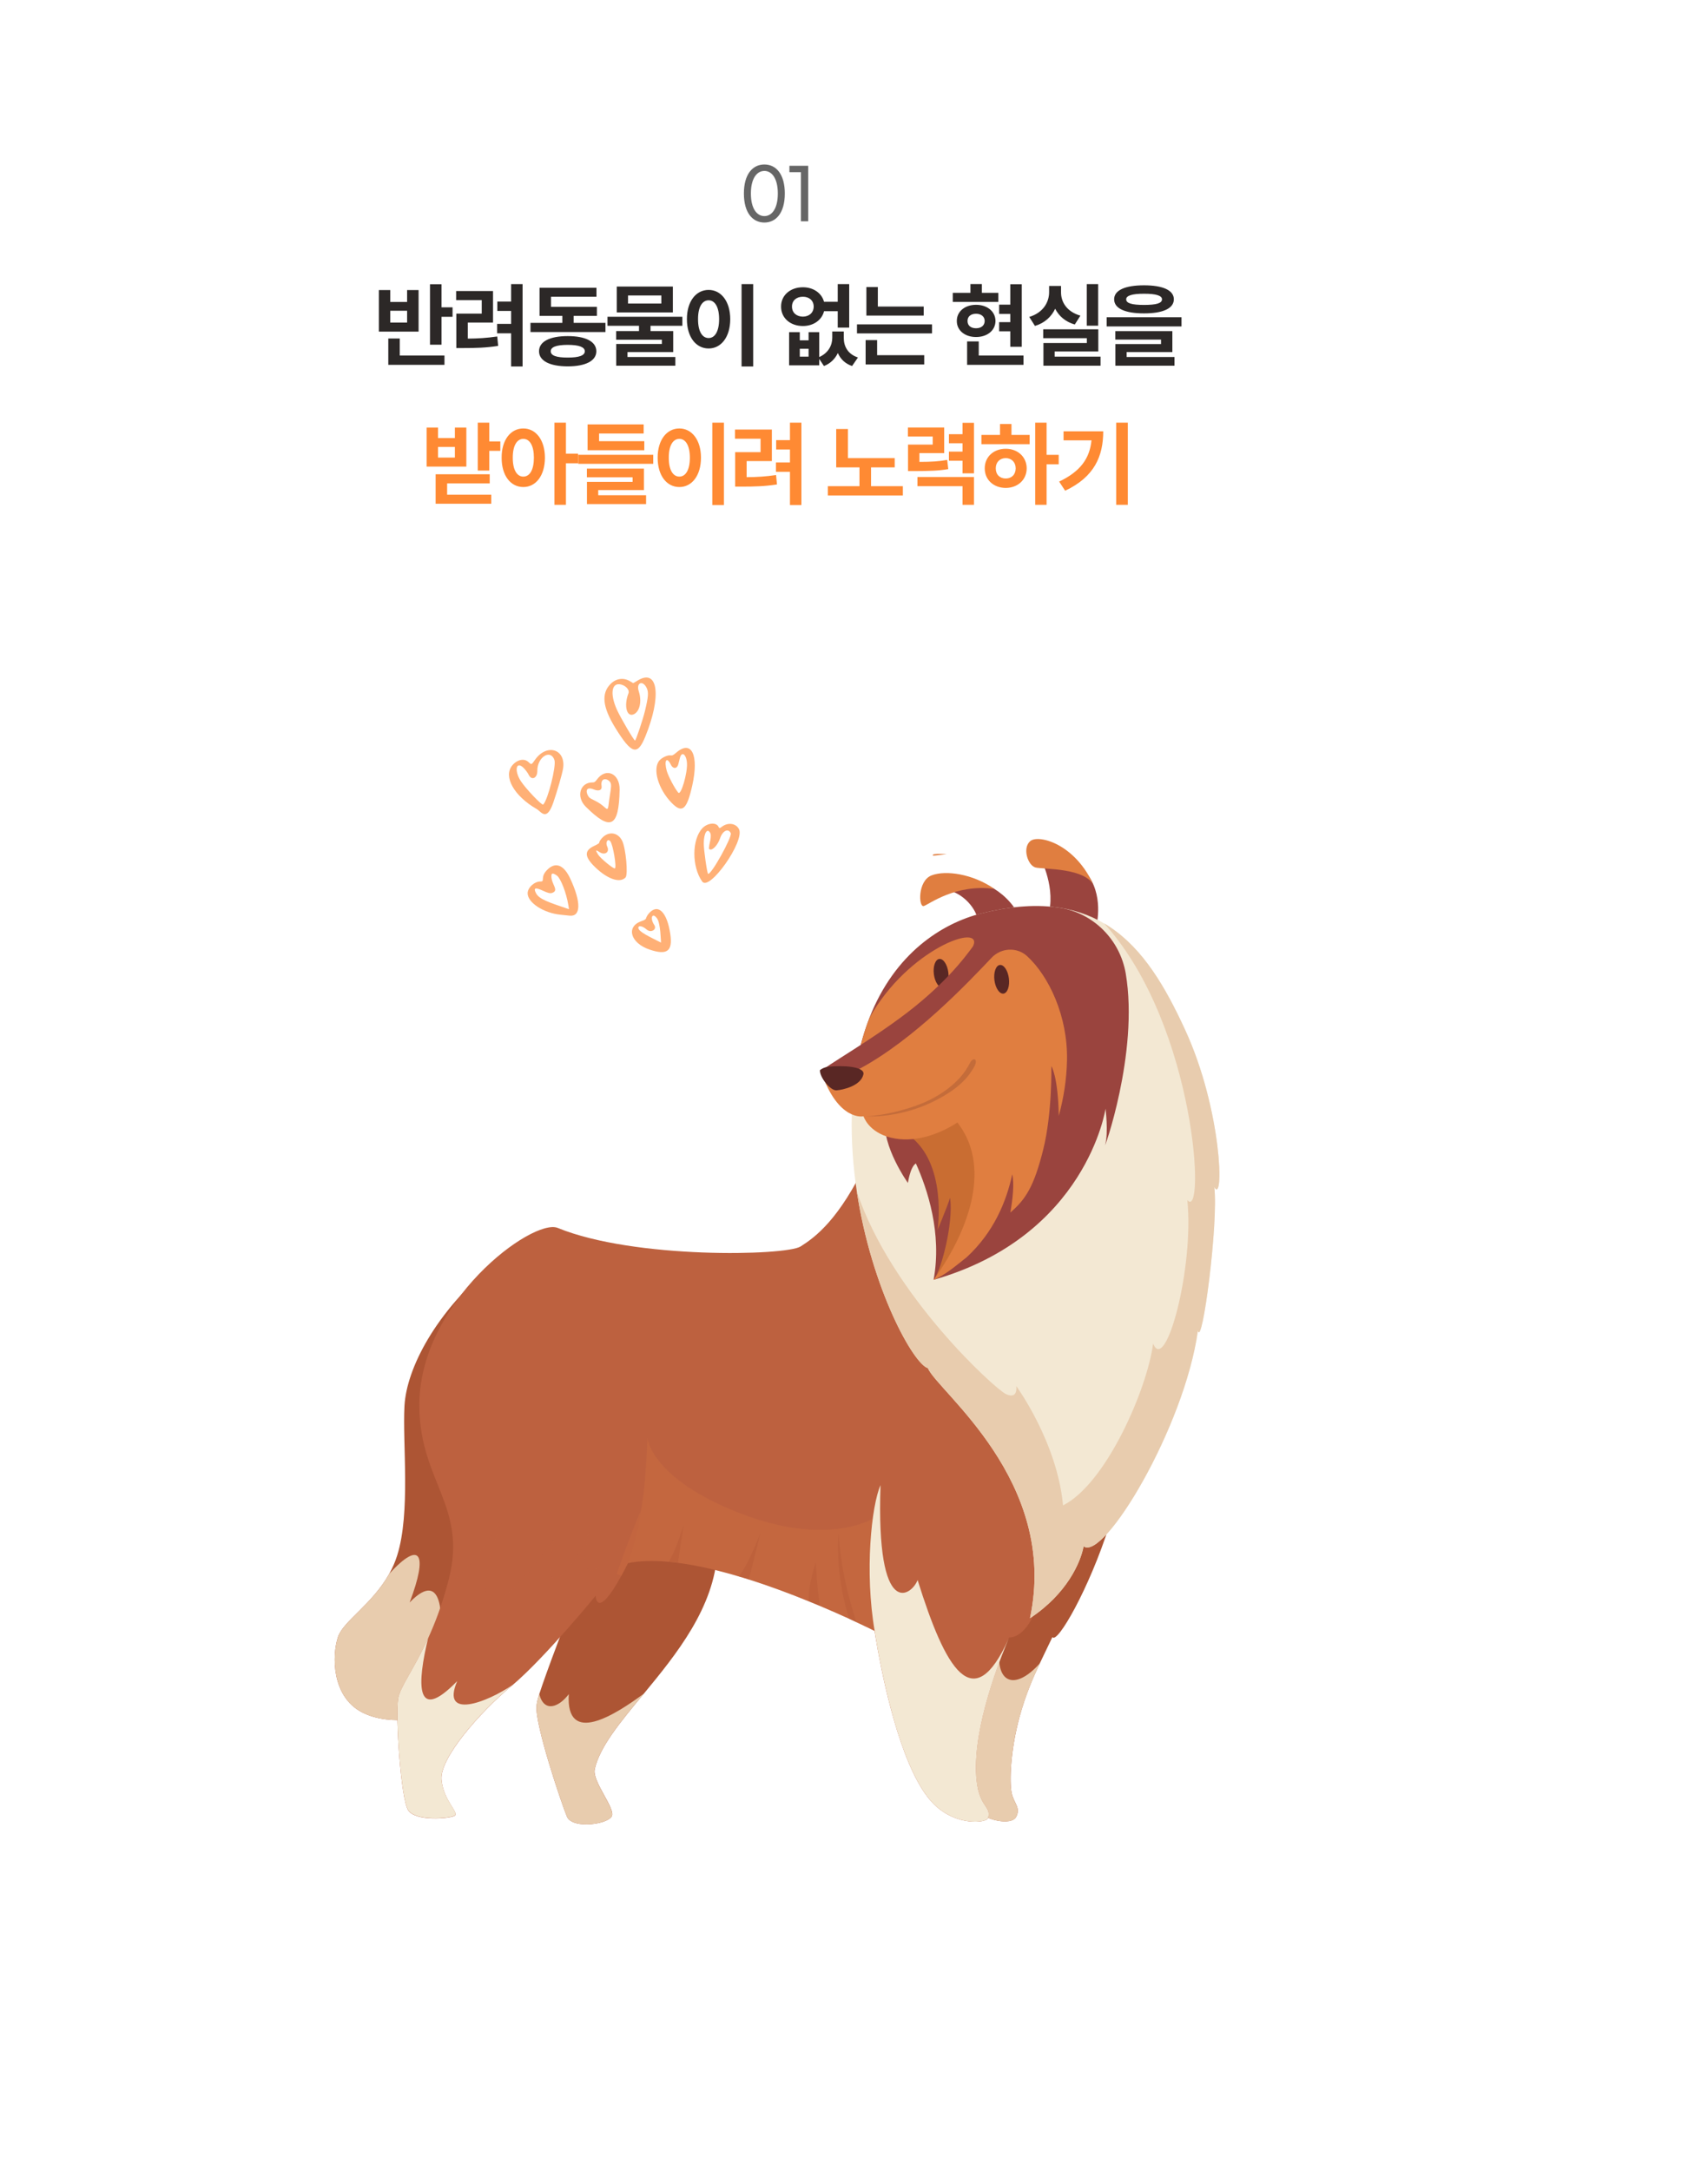 <svg width="444" height="564" viewBox="0 0 444 564" fill="none" xmlns="http://www.w3.org/2000/svg">
<g filter="url(#filter0_d_663_2055)">
<rect x="10" y="10" width="384" height="504" rx="8" fill="white"/>
</g>
<path d="M198.706 57.818C201.73 57.818 204.016 55.316 204.016 50.276C204.016 45.236 201.73 42.734 198.706 42.734C195.664 42.734 193.378 45.236 193.378 50.276C193.378 55.316 195.664 57.818 198.706 57.818ZM198.706 56.144C196.744 56.144 195.196 54.2 195.196 50.276C195.196 46.37 196.744 44.408 198.706 44.408C200.65 44.408 202.198 46.37 202.198 50.276C202.198 54.2 200.65 56.144 198.706 56.144ZM208.199 57.494H210.089V43.076H205.211V44.732H208.199V57.494Z" fill="#666666"/>
<path d="M114.779 73.848H111.779V89.552H114.779V82.309H117.646V79.848H114.779V73.848ZM98.486 86.155H108.812V75.356H105.828V78.448H101.453V75.356H98.486V86.155ZM100.939 94.79H115.541V92.379H103.922V87.945H100.939V94.79ZM101.453 83.809V80.743H105.828V83.809H101.453ZM135.845 73.815H132.87V78.356H129.281V80.784H132.87V84.149H129.223V86.594H132.87V95.213H135.845V73.815ZM118.574 77.983H125.229V81.481H118.624V90.431H120.306C123.588 90.431 126.306 90.365 129.497 89.867L129.257 87.423C126.571 87.82 124.243 87.953 121.607 87.978V83.801H128.163V75.605H118.574V77.983ZM157.392 83.892H149.121V82.069H155.163V79.724H143.237V77.097H155.055V74.768H140.254V82.069H146.188V83.892H137.9V86.262H157.392V83.892ZM140.121 91.268C140.121 93.762 142.931 95.18 147.588 95.188C152.221 95.18 155.005 93.762 155.022 91.268C155.005 88.732 152.221 87.323 147.588 87.323C142.931 87.323 140.121 88.732 140.121 91.268ZM143.171 91.268C143.154 90.166 144.638 89.602 147.588 89.602C150.489 89.602 152.014 90.166 152.022 91.268C152.014 92.379 150.489 92.909 147.588 92.901C144.638 92.909 143.154 92.379 143.171 91.268ZM177.381 82.301H157.922V84.646H166.11V86.014H160.168V88.268H172.052V89.37H160.185V95.014H175.558V92.76H163.119V91.475H175.003V86.014H169.11V84.646H177.381V82.301ZM160.326 81.174H174.911V74.453H160.326V81.174ZM163.26 78.862V76.765H171.92V78.862H163.26ZM195.796 73.815H192.771V95.213H195.796V73.815ZM178.566 82.914C178.558 87.605 180.945 90.539 184.21 90.539C187.434 90.539 189.82 87.605 189.829 82.914C189.82 78.273 187.434 75.323 184.21 75.323C180.945 75.323 178.558 78.273 178.566 82.914ZM181.458 82.914C181.442 79.757 182.552 78.025 184.21 78.025C185.834 78.025 186.936 79.757 186.936 82.914C186.936 86.105 185.834 87.829 184.21 87.829C182.552 87.829 181.442 86.105 181.458 82.914ZM207.908 86.304H205.132V94.923H212.963V93.257L214.19 95.097C215.913 94.434 217.09 93.207 217.803 91.724C218.474 93.257 219.659 94.467 221.499 95.097L223.032 92.876C220.38 92.022 219.328 89.95 219.344 87.771V86.13H216.353V87.771C216.344 89.71 215.342 91.707 212.963 92.768V86.304H210.195V88.417H207.908V86.304ZM203.043 79.649C203.027 82.624 205.438 84.704 208.72 84.704C211.455 84.704 213.643 83.171 214.215 80.851H217.77V85.119H220.753V73.815H217.77V78.406H214.206C213.61 76.144 211.43 74.635 208.72 74.635C205.438 74.635 203.027 76.716 203.043 79.649ZM205.878 79.649C205.878 78.066 207.054 77.097 208.72 77.097C210.344 77.097 211.505 78.066 211.521 79.649C211.505 81.257 210.344 82.251 208.72 82.268C207.054 82.251 205.878 81.257 205.878 79.649ZM207.908 92.66V90.622H210.195V92.66H207.908ZM240.121 79.649H228.195V74.577H225.22V81.995H240.121V79.649ZM222.775 86.619H242.284V84.273H222.775V86.619ZM225.021 94.691H240.253V92.287H228.013V88.367H225.021V94.691ZM265.609 73.848H262.625V79.152H259.733V81.564H262.625V83.702H259.733V86.072H262.625V90.1H265.609V73.848ZM247.675 78.439H259.526V76.086H255.241V73.798H252.266V76.086H247.675V78.439ZM248.728 83.387C248.711 85.848 250.824 87.564 253.725 87.564C256.65 87.564 258.764 85.848 258.78 83.387C258.764 80.934 256.65 79.193 253.725 79.193C250.824 79.193 248.711 80.934 248.728 83.387ZM251.404 94.79H266.065V92.379H254.429V88.707H251.404V94.79ZM251.512 83.387C251.504 82.193 252.416 81.53 253.725 81.514C255.009 81.53 255.954 82.193 255.971 83.387C255.954 84.622 255.009 85.284 253.725 85.284C252.416 85.284 251.504 84.622 251.512 83.387ZM285.474 73.815H282.507V84.622H285.474V73.815ZM267.556 82.343L269.04 84.68C271.576 83.925 273.324 82.284 274.294 80.213C275.255 82.111 276.946 83.602 279.391 84.315L280.858 82.011C277.36 81.008 275.802 78.522 275.819 75.928V74.296H272.719V75.928C272.711 78.58 271.12 81.273 267.556 82.343ZM271.195 87.87H282.523V89.122H271.244V95.014H286.087V92.66H274.161V91.326H285.507V85.558H271.195V87.87ZM297.391 74.13C292.468 74.13 289.617 75.414 289.626 77.76C289.617 80.146 292.468 81.423 297.391 81.423C302.305 81.423 305.139 80.146 305.148 77.76C305.139 75.414 302.305 74.13 297.391 74.13ZM287.678 84.804H307.137V82.434H287.678V84.804ZM289.924 88.227H301.808V89.387H289.941V95.014H305.313V92.76H292.874V91.475H304.758V86.03H289.924V88.227ZM292.758 77.76C292.742 76.823 294.267 76.309 297.391 76.318C300.557 76.309 302.065 76.823 302.065 77.76C302.065 78.812 300.557 79.218 297.391 79.227C294.267 79.218 292.742 78.812 292.758 77.76Z" fill="#2C2827"/>
<path d="M127.195 109.815H124.195V122.262H127.195V117.133H130.063V114.688H127.195V109.815ZM110.902 121.227H121.228V111.083H118.245V113.801H113.869V111.083H110.902V121.227ZM113.24 130.881H127.701V128.528H116.231V125.594H127.303V123.224H113.24V130.881ZM113.869 118.881V116.113H118.245V118.881H113.869ZM136.03 111.323C132.764 111.323 130.386 114.273 130.403 118.914C130.386 123.605 132.764 126.539 136.03 126.539C139.287 126.539 141.64 123.605 141.657 118.914C141.64 114.273 139.287 111.323 136.03 111.323ZM133.295 118.914C133.287 115.757 134.397 114.025 136.03 114.025C137.704 114.025 138.781 115.757 138.789 118.914C138.781 122.105 137.704 123.829 136.03 123.829C134.397 123.829 133.287 122.105 133.295 118.914ZM144.126 131.163H147.118V120.365H150.267V117.87H147.118V109.815H144.126V131.163ZM169.809 118.16H150.317V120.506H169.809V118.16ZM152.563 124.011H164.447V125.196H152.579V130.972H167.952V128.66H155.513V127.326H167.397V121.749H152.563V124.011ZM152.745 116.975H167.488V114.622H155.729V112.633H167.323V110.262H152.745V116.975ZM188.19 109.815H185.165V131.213H188.19V109.815ZM170.961 118.914C170.952 123.605 173.339 126.539 176.604 126.539C179.828 126.539 182.215 123.605 182.223 118.914C182.215 114.273 179.828 111.323 176.604 111.323C173.339 111.323 170.952 114.273 170.961 118.914ZM173.853 118.914C173.836 115.757 174.947 114.025 176.604 114.025C178.229 114.025 179.331 115.757 179.331 118.914C179.331 122.105 178.229 123.829 176.604 123.829C174.947 123.829 173.836 122.105 173.853 118.914ZM208.328 109.815H205.353V114.356H201.765V116.785H205.353V120.149H201.707V122.594H205.353V131.213H208.328V109.815ZM191.058 113.983H197.712V117.481H191.107V126.431H192.79C196.071 126.431 198.79 126.365 201.98 125.867L201.74 123.423C199.055 123.82 196.726 123.953 194.091 123.978V119.801H200.646V111.605H191.058V113.983ZM232.582 119.03H220.424V111.464H217.374V121.434H223.424V126.323H215.195V128.727H234.703V126.323H226.432V121.434H232.582V119.03ZM245.444 111.066H236.013V113.412H242.46V115.508H236.046V122.395H237.653C241.772 122.378 244.01 122.312 246.504 121.881L246.231 119.486C244.068 119.892 242.178 119.992 239.004 120.008V117.721H245.444V111.066ZM238.491 126.315H250.209V131.163H253.192V123.928H238.491V126.315ZM246.678 119.702H250.209V122.983H253.192V109.848H250.209V112.807H246.678V115.169H250.209V117.331H246.678V119.702ZM272.062 109.815H269.104V131.163H272.062V120.638H275.212V118.177H272.062V109.815ZM255.123 115.401H267.662V113.006H262.938V110.155H259.955V113.006H255.123V115.401ZM255.985 121.682C255.977 124.666 258.297 126.762 261.446 126.771C264.554 126.762 266.883 124.666 266.891 121.682C266.883 118.707 264.554 116.594 261.446 116.594C258.297 116.594 255.977 118.707 255.985 121.682ZM258.852 121.682C258.844 120.05 259.938 119.039 261.446 119.022C262.938 119.039 264.015 120.05 264.032 121.682C264.015 123.34 262.938 124.326 261.446 124.318C259.938 124.326 258.844 123.34 258.852 121.682ZM293.179 109.815H290.154V131.163H293.179V109.815ZM275.328 125.122L276.886 127.5C284.51 123.903 286.781 118.525 286.789 112.061H276.471V114.406H283.739C283.259 119.146 280.83 122.511 275.328 125.122Z" fill="#FF8A33"/>
<path d="M142.477 225.778C140.223 227.819 141.795 229.039 140.545 229.022C138.945 228.992 137.141 230.603 137.162 232.11C137.181 234.532 141.34 237.262 145.818 237.667C146.453 237.723 147.459 237.834 148.019 237.9C151.014 238.244 151.121 234.453 148.24 228.275C146.635 224.822 144.539 223.884 142.477 225.778ZM147.74 235.16L147.916 236.225C142.874 234.501 140.161 233.706 139.315 232.027C138.624 230.664 139.146 230.488 141.199 231.448C142.4 232.013 143.023 232.153 143.481 232.008C145.505 231.335 143.237 229.774 143.343 227.5C143.364 226.784 143.82 226.797 144.806 227.519C145.791 228.293 147.223 231.987 147.74 235.16Z" fill="#FFB076"/>
<path d="M175.816 195.529C174.979 196.251 174.755 196.334 174.216 196.258C173.539 196.17 172.131 196.804 171.474 197.517C169.526 199.644 171.082 205.055 174.666 208.667C177.373 211.399 178.554 210.353 179.968 204.041C181.722 196.153 179.765 192.139 175.816 195.529ZM178.586 198.336C178.718 200.938 177.026 206.732 176.326 205.948C175.409 204.879 173.736 201.721 173.322 200.276C172.576 197.554 173.312 196.463 174.404 198.702C174.96 199.843 176.011 199.775 176.324 198.576C176.392 198.281 176.583 197.535 176.74 196.935C177.222 195.053 178.459 196.018 178.586 198.336Z" fill="#FFB076"/>
<path d="M155.164 202.543C154.754 203.109 154.475 203.298 154.126 203.285C150.777 203.192 149.674 206.999 152.256 209.583C158.758 216.033 160.882 214.971 161.074 205.178C161.144 200.934 157.499 199.312 155.164 202.543ZM158.795 203.648C158.963 204.481 158.636 205.922 158.389 207.638C157.984 210.763 158.188 210.585 156.585 209.249C155.129 208.051 153.639 207.706 153.118 207.123C152.398 206.298 151.846 204.083 154.386 205.119C155.672 205.642 156.557 205.289 156.381 204.224C155.973 201.547 158.548 202.383 158.795 203.648Z" fill="#FFB076"/>
<path d="M167.734 191.419C172.004 180.995 171.1 173.671 165.906 176.727L164.612 177.489L163.687 176.946C162.036 176 160.135 176.273 158.716 177.697C156.254 180.18 156.638 183.731 159.944 189.1C164.193 195.969 165.692 196.389 167.734 191.419ZM160.339 184.331C158.49 180.161 159.009 177.215 161.459 177.85C162.758 178.184 163.697 179.295 163.378 180.104C162.113 183.362 162.917 186.473 164.795 185.557C166.332 184.807 166.878 182.188 166.056 179.635C165.303 177.387 167.063 176.607 168.103 178.74C168.639 179.839 168.548 181.007 167.67 184.678C167.129 186.929 165.27 192.49 165.07 192.404C164.711 192.265 161.326 186.517 160.339 184.331Z" fill="#FFB076"/>
<path d="M187.649 214.806C187.071 215.245 186.986 215.234 186.77 214.791C186.182 213.587 183.954 213.785 182.631 215.136C179.834 218.017 179.786 225.178 182.541 229.038C184.401 231.66 193.638 218.579 192.113 215.453C191.361 213.911 189.267 213.573 187.649 214.806ZM184.074 227.035C183.821 226.949 182.933 220.793 182.945 219.14C182.952 216.391 183.906 214.933 184.678 216.517C184.802 216.77 184.791 217.56 184.665 218.223C184.154 220.642 184.197 220.569 184.577 220.697C185.305 220.944 186.64 219.456 187.194 217.774C187.836 215.839 189.309 215.121 189.958 216.452C190.411 217.381 184.897 227.313 184.074 227.035Z" fill="#FFB076"/>
<path d="M162.607 227.988C163.317 227.223 162.692 220.468 161.745 218.473C160.55 216.022 157.806 215.87 156.131 218.178C155.893 218.503 155.729 218.87 155.77 218.955C155.822 219.061 155.212 219.436 154.433 219.79C151.808 221.018 151.902 222.619 154.779 225.374C157.958 228.425 161.154 229.507 162.607 227.988ZM155.884 221.409C157.27 222.302 158.534 221.372 157.854 219.978C157.319 218.879 157.95 217.735 158.648 218.571C159.346 219.407 160.354 225.374 159.842 225.623C159.479 225.8 156.084 223.011 155.472 222.028C154.726 220.824 154.802 220.708 155.884 221.409Z" fill="#FFB076"/>
<path d="M168.601 237.405C168.331 237.72 168.048 238.224 167.981 238.466C167.902 238.844 167.624 239.032 166.74 239.333C162.649 240.752 163.861 245.025 168.861 246.717C173.387 248.249 174.887 247.151 174.259 242.777C173.42 236.885 170.994 234.565 168.601 237.405ZM171.834 244.901C168.918 243.421 166.033 242.109 165.941 241.108C165.888 240.349 167.019 240.556 168.087 241.499C169.229 242.485 170.864 241.504 170.075 240.32C168.871 238.502 169.572 236.905 170.809 238.629C171.724 239.909 171.787 244.48 171.834 244.901Z" fill="#FFB076"/>
<path d="M139.061 197.429C138.142 198.74 138.163 198.729 137.389 198.009C136.291 196.949 134.441 197.329 133.158 198.87C130.786 201.753 133.587 206.792 139.538 210.217C140.674 210.866 142.087 213.601 143.845 208.482C144.806 205.686 146.142 201.165 146.376 199.639C147.136 194.588 142.112 193.065 139.061 197.429ZM144.128 197.468C144.646 199.019 142.423 207.842 141.208 209.036C140.886 209.35 136.645 204.882 135.369 202.916C133.586 200.125 134.184 197.559 136.169 199.571C136.65 200.069 137.211 200.841 137.438 201.306C138.169 202.858 139.694 202.192 139.678 200.318C139.633 196.705 143.131 194.503 144.128 197.468Z" fill="#FFB076"/>
<g clip-path="url(#clip0_663_2055)">
<path d="M119.542 431.729C115.886 440.142 112.695 445.675 112.695 445.675C112.695 445.675 101.9 448.936 94.07 444.86C86.241 440.784 86.241 430.203 87.862 425.312C89.225 421.183 96.761 416.847 101.193 408.886C102.003 407.429 102.71 405.85 103.245 404.133C106.763 392.997 104.607 375.079 105.142 365.297C105.677 355.531 113.247 340.857 128.354 328.368C128.354 328.368 128.889 358.515 130.251 385.66C131.044 401.67 124.802 419.64 119.542 431.712V431.729Z" fill="#AD5534"/>
<path d="M119.542 431.729C115.886 440.142 112.695 445.675 112.695 445.675C112.695 445.675 101.9 448.936 94.07 444.86C86.241 440.784 86.241 430.203 87.862 425.312C89.225 421.183 96.761 416.847 101.193 408.886C109.264 400.091 111.367 403.509 106.487 416.344C115.937 406.561 114.575 423.126 114.575 423.126C114.575 423.126 117.093 426.803 119.524 431.712L119.542 431.729Z" fill="#E8CCAE"/>
<path d="M154.601 459.69C153.946 462.673 159.396 469.109 159.154 471.52C158.913 473.931 148.841 475.388 147.393 472.005C145.962 468.623 139.012 447.999 139.477 443.177C139.564 442.362 139.805 441.339 140.184 440.159C142.012 434.47 147.565 419.796 150.738 412.199C154.584 403.023 167.035 399.12 186.488 403.248C185.643 417.697 175.882 429.735 167.328 440.09C161.293 447.375 155.878 453.827 154.584 459.725L154.601 459.69Z" fill="#AD5534"/>
<path d="M159.154 471.52C158.913 473.931 148.841 475.388 147.393 472.005C145.962 468.623 139.012 447.999 139.477 443.177C139.564 442.362 139.805 441.339 140.184 440.159C141.461 445.137 145.392 443.472 147.858 440.159C147.031 453.827 159.982 445.467 167.328 440.072C161.293 447.358 155.878 453.81 154.584 459.707C153.929 462.691 159.378 469.126 159.137 471.537L159.154 471.52Z" fill="#E8CCAE"/>
<path d="M288.407 396.223C283.182 412.719 274.801 427.272 273.576 425.346C272.576 427.48 271.455 429.683 270.334 432.094C268.472 436.031 266.54 440.506 265.04 446.039C262.608 454.99 262.419 462.882 262.953 465.692C263.471 468.502 265.402 469.542 264.178 472.005C262.953 474.451 256.159 472.873 253.71 470.427C251.278 467.981 246.553 452.353 245.501 431.833C245.501 431.712 245.501 431.591 245.501 431.487C244.88 411.071 282.147 391.124 282.147 391.124L288.425 396.223H288.407Z" fill="#AD5534"/>
<path d="M265.04 446.057C262.608 455.007 262.419 462.899 262.953 465.709C263.471 468.519 265.402 469.56 264.178 472.023C262.953 474.468 256.159 472.89 253.71 470.444C251.278 467.999 246.553 452.37 245.501 431.851C245.501 431.729 245.501 431.608 245.501 431.504C254.331 436.309 259.987 427.289 259.987 427.289C258.401 437.332 263.729 439.552 270.352 432.111C268.489 436.048 266.558 440.523 265.057 446.057H265.04Z" fill="#E8CCAE"/>
<path d="M279.371 384.411C278.405 392.616 272.18 410.95 269.196 418.443C266.213 425.919 262.332 425.433 262.332 425.433C262.281 425.554 262.229 425.659 262.177 425.763C261.056 428.347 253.9 445.363 253.693 458.493C253.503 469.993 257.935 468.64 256.814 472.422C256.486 473.532 248.657 474.676 242.656 468.64C234.826 460.766 230.084 438.997 228.239 428.954C227.652 425.763 227.359 423.751 227.359 423.751C227.359 423.751 225.6 422.849 222.599 421.461C222.013 421.183 221.375 420.889 220.685 420.559C218.547 419.588 215.994 418.443 213.132 417.246C212.2 416.864 211.235 416.448 210.235 416.049C205.509 414.124 200.163 412.112 194.662 410.377C193.817 410.1 192.955 409.84 192.093 409.597C186.746 408.001 181.314 406.717 176.261 406.058C175.451 405.954 174.64 405.867 173.847 405.781C169.967 405.434 166.363 405.486 163.241 406.128L162.12 408.296C161.913 408.677 161.724 409.042 161.534 409.389C155.05 421.201 154.843 414.592 154.843 414.592C154.843 414.592 141.685 430.654 133.269 437.783C133.183 437.87 133.096 437.939 132.993 438.008C124.595 445.016 114.282 456.828 114.765 462.379C115.248 467.929 119.559 471.069 118.128 471.797C116.696 472.526 108.056 473.254 106.125 470.357C104.211 467.461 102.762 445.987 103.486 441.391C103.969 438.338 107.539 433.88 111.281 425.676C113.023 421.877 114.799 417.281 116.317 411.643C116.438 411.192 116.558 410.724 116.679 410.256C121.473 391.436 109.246 384.914 109.005 365.609C108.66 338.325 138.512 316.365 144.996 319.037C164.897 327.189 204.25 326.27 208.096 323.859C211.925 321.448 218.167 316.868 225.376 301.657C225.376 301.657 280.319 376.224 279.354 384.429L279.371 384.411Z" fill="#BD613F"/>
<g style="mix-blend-mode:multiply" opacity="0.2">
<path d="M229.17 428.503C229.049 428.729 228.721 428.885 228.239 428.937C227.652 425.745 227.359 423.733 227.359 423.733C227.359 423.733 225.6 422.831 222.599 421.444C222.013 421.166 221.375 420.871 220.685 420.542C218.547 419.57 215.994 418.426 213.132 417.229C212.201 416.847 211.235 416.431 210.235 416.032C205.509 414.107 200.163 412.094 194.662 410.36C193.817 410.082 192.955 409.822 192.093 409.579C186.747 407.984 181.314 406.7 176.261 406.041C175.451 405.937 174.64 405.85 173.847 405.763C169.967 405.417 166.363 405.469 163.241 406.11L162.12 408.278C161.913 408.66 161.724 409.024 161.534 409.371C160.758 409.094 160.327 408.938 160.327 408.938C160.327 408.938 164.276 397.438 166.604 392.598C167.984 385.209 168.294 373.657 168.294 373.657C168.294 373.657 169.243 384.238 192.524 393.223C215.788 402.208 227.583 394.194 227.583 394.194C227.583 394.194 231.412 424.34 229.17 428.503Z" fill="#E07E40"/>
</g>
<path d="M272.749 236.82C274.266 229.569 270.093 222.198 270.093 222.198C270.093 222.198 279.198 221.937 283.113 227.783C287.028 233.628 284.889 241.121 284.889 241.121L272.766 236.802L272.749 236.82Z" fill="#9A443E"/>
<path d="M263.609 235.727C258.608 228.823 250.899 228.182 250.899 228.182C250.899 228.182 240.103 230.523 245.415 231.113C250.726 231.703 254.003 236.82 254.038 238.728C254.072 240.636 263.626 235.71 263.626 235.71L263.609 235.727Z" fill="#9A443E"/>
<path d="M315.655 308.404C316.776 317.736 312.499 350.241 311.395 345.748C307.86 370.951 286.89 405.694 281.682 401.757C280.94 405.867 277.37 414.089 267.748 420.438C275.37 384.776 243.621 361.429 241.207 355.462C237.499 354.421 226.583 334.908 222.737 309.583C221.772 303.2 221.254 296.436 221.427 289.515C221.496 286.462 221.703 283.565 222.048 280.825C222.272 278.986 222.548 277.2 222.893 275.5C223.669 271.458 224.755 267.781 226.048 264.468C226.048 264.468 226.048 264.468 226.048 264.451C232.567 247.782 244.811 239.872 255.331 237.271C269.196 233.836 279.285 235.345 287.045 239.942C287.511 240.202 287.959 240.48 288.407 240.792C297.237 246.602 302.98 256.524 308.05 267.521C317.707 288.439 318.259 313.261 315.655 308.421V308.404Z" fill="#F3E8D3"/>
<path d="M230.084 290.642C229.187 297.806 236.016 307.346 236.016 307.346C236.016 307.346 236.603 303.166 238.086 302.281C241.052 308.838 244.932 320.407 242.69 332.514C253.434 322.141 260.022 295.43 253.503 287.971C246.984 280.513 230.084 290.66 230.084 290.66V290.642Z" fill="#9A443E"/>
<path d="M236.016 294.805C246.398 301.969 243.725 319.557 243.725 319.557C243.725 319.557 246.105 313.885 246.984 311.214C247.881 317.77 244.725 329.86 242.794 332.427C252.123 325.749 262.108 299.887 254.4 290.642C246.691 281.397 236.016 294.823 236.016 294.823V294.805Z" fill="#C96D32"/>
<path d="M287.321 297.32C288.149 294.215 287.39 288.058 287.39 288.058C287.39 288.058 282.44 321.17 242.69 332.514C257.331 315.464 269.058 283.062 263.453 273.661C259.09 266.341 233.826 272.447 222.858 275.5C223.634 271.458 224.721 267.781 226.014 264.468C226.014 264.468 226.014 264.468 226.014 264.451C232.533 247.782 244.777 239.872 255.296 237.271C263.177 235.328 269.834 234.964 275.542 235.866C284.251 237.236 291.132 244.157 292.632 252.899C296.168 273.609 286.614 299.887 287.304 297.338L287.321 297.32Z" fill="#9A443E"/>
<path d="M253.02 245.753L251.313 254.842L223.91 281.345C223.91 281.345 222.893 281.484 222.048 280.825C222.806 274.615 224.186 269.186 226.031 264.451C226.031 264.451 226.031 264.451 226.031 264.433C236.085 246.464 255.59 239.63 253.003 245.753H253.02Z" fill="#E07E40"/>
<path d="M246.519 252.639C246.777 254.685 246.139 256.472 245.104 256.593C244.07 256.715 243.018 255.171 242.759 253.107C242.5 251.06 243.138 249.274 244.173 249.152C245.208 249.031 246.26 250.575 246.519 252.639Z" fill="#592724"/>
<path d="M213.442 278.379C213.563 277.529 227.945 269.516 237.844 261.502C247.743 253.489 252.106 247.036 254.279 244.001C256.452 240.965 262.419 244.001 261.643 247.522C261.263 249.274 254.193 256.888 244.777 264.121C238.362 269.047 232.136 275.968 224.91 278.553C221.392 279.801 216.65 278.379 213.425 278.379H213.442Z" fill="#9A443E"/>
<path d="M273.266 276.939C273.266 276.939 275.042 279.437 275.232 289.931C276.508 285.265 277.267 280.426 277.37 275.517C277.612 263.983 272.628 253.593 267.023 248.441C264.367 245.995 260.246 246.221 257.762 248.84C251.433 255.535 237.637 270.036 223.548 277.633C219.978 279.559 217.046 276.87 213.442 278.397C217.891 291.475 224.479 290.035 224.479 290.035C224.479 290.035 225.721 294.163 231.601 295.586C237.482 297.025 243.897 294.875 248.881 291.648C257.435 302.576 252.675 318.551 242.707 332.514C245.76 331.23 248.157 329.114 251.295 326.651C251.295 326.651 251.33 326.617 251.347 326.599C258.245 320.199 261.556 312.411 263.143 305.091C263.695 307.589 263.246 311.613 262.643 315.03C266.609 311.63 268.782 308.3 271.179 298.708C273.576 289.116 273.3 276.957 273.3 276.957L273.266 276.939Z" fill="#E07E40"/>
<path d="M284.406 230.263C282.371 225.389 271.197 225.892 269.196 225.389C267.196 224.886 265.678 220.307 267.834 218.52C269.989 216.734 279.629 219.232 284.406 230.263Z" fill="#E07E40"/>
<path d="M258.435 230.922C252.917 227.054 245.829 226.031 242.173 227.436C238.5 228.841 238.758 235.848 240.155 235.397C241.552 234.946 248.416 229.604 258.435 230.94V230.922Z" fill="#E07E40"/>
<path d="M262.264 254.2C262.522 256.246 261.884 258.033 260.849 258.154C259.815 258.276 258.763 256.715 258.504 254.668C258.245 252.621 258.883 250.835 259.918 250.713C260.953 250.592 262.005 252.136 262.264 254.2Z" fill="#592724"/>
<path d="M213.149 278.05C213.046 279.871 215.857 283.409 217.46 283.288C219.064 283.166 223.772 282.16 224.445 279.142C224.91 277.044 218.926 276.766 215.443 277.148C213.908 277.304 213.149 278.05 213.149 278.05Z" fill="#592724"/>
<g style="mix-blend-mode:screen" opacity="0.2">
<path d="M163.241 406.128L162.12 408.296C155.067 421.582 154.843 414.575 154.843 414.575C154.843 414.575 141.685 430.637 133.269 437.766C133.183 437.852 133.096 437.922 132.993 437.991C124.595 444.999 114.282 456.811 114.765 462.361C115.248 467.912 119.559 471.051 118.128 471.78C116.696 472.508 108.056 473.237 106.125 470.34C104.211 467.443 102.762 445.97 103.486 441.373C103.969 438.321 107.539 433.863 111.281 425.659C113.023 421.86 114.799 417.263 116.317 411.626C123.18 407.984 130.217 394.819 131.32 392.633C121.732 418.46 125.802 425.693 144.047 399.641C139.477 420.871 150.997 404.705 153.411 397.23C147.41 418.478 162.293 403.509 166.604 392.65C166.311 397.334 163.241 406.162 163.241 406.162V406.128Z" fill="#BD613F"/>
</g>
<path d="M133.269 437.748C133.183 437.835 133.096 437.904 132.993 437.974C124.595 444.981 114.282 456.793 114.765 462.344C115.248 467.894 119.559 471.034 118.128 471.762C116.696 472.491 108.056 473.219 106.125 470.323C104.211 467.426 102.762 445.953 103.486 441.356C103.969 438.303 107.539 433.846 111.281 425.641C108.574 436.829 107.66 448.26 118.852 436.777C114.454 447.011 126.785 442.223 133.269 437.748Z" fill="#F3E8D3"/>
<g style="mix-blend-mode:multiply" opacity="0.3">
<path d="M173.847 405.763C174.64 405.833 175.451 405.92 176.261 406.041C176.71 402.485 177.675 396.779 177.675 396.345C177.675 395.859 176.279 401.705 173.847 405.763Z" fill="#AD5534"/>
<path d="M194.662 410.36C195.921 405.59 197.697 398.149 197.697 398.149C197.697 398.149 195.024 405.625 192.093 409.579C192.955 409.84 193.817 410.1 194.662 410.36Z" fill="#AD5534"/>
<path d="M210.235 416.032C211.235 416.431 212.2 416.847 213.132 417.229C212.321 412.094 212.08 405.92 212.08 405.92C212.08 405.92 210.079 411.574 210.217 416.032H210.235Z" fill="#AD5534"/>
<path d="M217.96 398.461C217.546 405.434 218.323 412.788 220.702 420.542C221.392 420.854 222.013 421.166 222.617 421.444C220.168 413.777 218.65 407.29 217.96 398.478V398.461Z" fill="#AD5534"/>
</g>
<path d="M256.814 472.422C256.486 473.532 248.657 474.676 242.656 468.64C232.343 458.268 227.376 423.751 227.376 423.751C224.721 408.417 226.549 391.107 228.894 385.868C227.687 421.461 237.068 414.488 238.534 410.516C245.794 433.724 252.951 446.265 262.195 425.78C261.074 428.364 253.917 445.38 253.71 458.511C253.52 470.011 257.952 468.658 256.831 472.439L256.814 472.422Z" fill="#F3E8D3"/>
<path opacity="0.2" d="M224.479 290.018C227.514 290.191 236.689 288.561 242.725 285.231C250.071 281.189 251.813 276.679 252.278 275.933C253.089 274.598 254.469 275.153 253.089 277.46C251.709 279.767 249.467 282.75 242.932 286.046C236.43 289.324 229.325 290.33 224.479 290.001V290.018Z" fill="#592724"/>
<path d="M242.535 222.059C242.725 221.833 244.001 221.799 246.105 221.92C243.483 222.18 242.138 222.527 242.535 222.059Z" fill="#E07E40"/>
<path d="M315.655 308.404C316.776 317.736 312.499 350.241 311.395 345.748C307.86 370.951 286.89 405.694 281.682 401.757C280.94 405.867 277.37 414.089 267.747 420.438C275.37 384.776 243.621 361.429 241.207 355.462C237.499 354.421 226.583 334.908 222.737 309.583C231.67 336.382 258.694 360.908 261.505 362.209C264.764 363.701 264.178 360.11 264.178 360.11C264.178 360.11 274.852 374.715 276.336 391.124C287.597 385.469 298.272 360.718 299.755 349.079C303.014 357.127 310.429 329.392 308.653 311.804C313.396 317.476 311.016 267.087 287.597 240.549C287.407 240.341 287.217 240.133 287.045 239.925C287.51 240.185 287.959 240.462 288.407 240.774C297.237 246.585 302.979 256.507 308.05 267.504C317.707 288.422 318.259 313.243 315.655 308.404Z" fill="#E8CCAE"/>
</g>
<defs>
<filter id="filter0_d_663_2055" x="0" y="0" width="444" height="564" filterUnits="userSpaceOnUse" color-interpolation-filters="sRGB">
<feFlood flood-opacity="0" result="BackgroundImageFix"/>
<feColorMatrix in="SourceAlpha" type="matrix" values="0 0 0 0 0 0 0 0 0 0 0 0 0 0 0 0 0 0 127 0" result="hardAlpha"/>
<feOffset dx="20" dy="20"/>
<feGaussianBlur stdDeviation="15"/>
<feComposite in2="hardAlpha" operator="out"/>
<feColorMatrix type="matrix" values="0 0 0 0 0 0 0 0 0 0 0 0 0 0 0 0 0 0 0.08 0"/>
<feBlend mode="normal" in2="BackgroundImageFix" result="effect1_dropShadow_663_2055"/>
<feBlend mode="normal" in="SourceGraphic" in2="effect1_dropShadow_663_2055" result="shape"/>
</filter>
<clipPath id="clip0_663_2055">
<rect width="230" height="256" fill="white" transform="translate(87 218)"/>
</clipPath>
</defs>
</svg>
